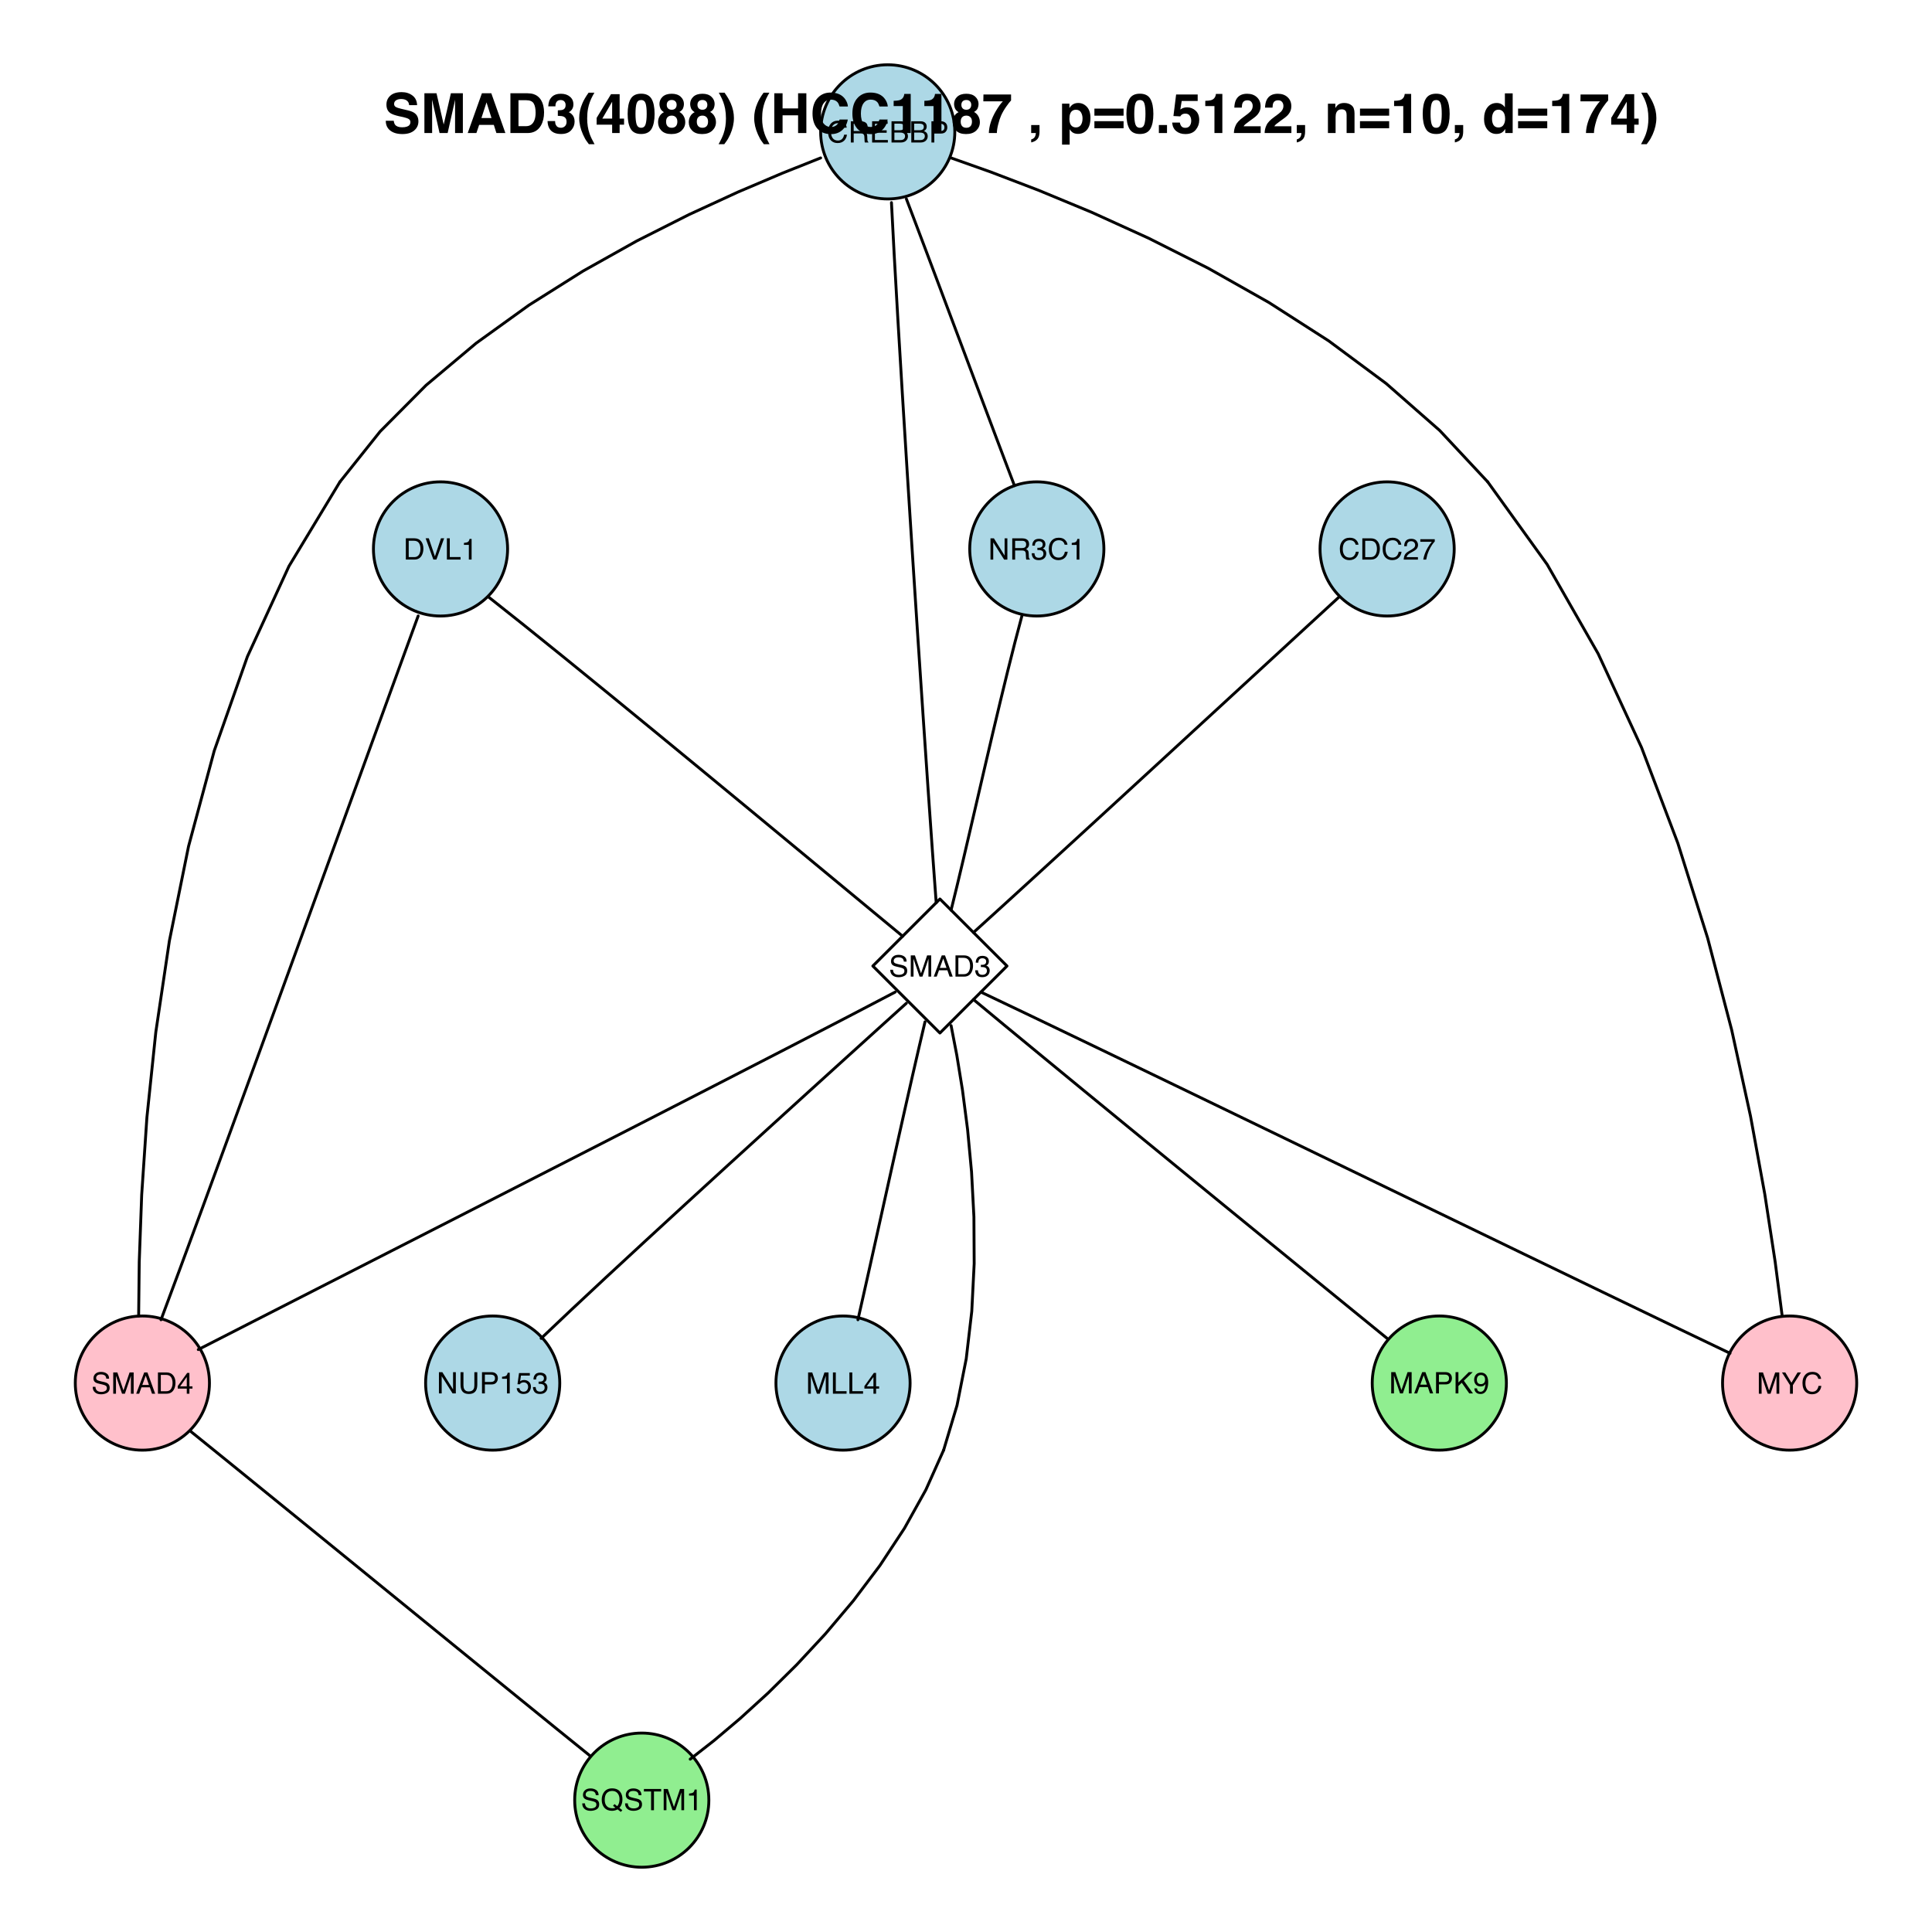 <?xml version="1.0" encoding="UTF-8"?>
<svg xmlns="http://www.w3.org/2000/svg" xmlns:xlink="http://www.w3.org/1999/xlink" width="504pt" height="504pt" viewBox="0 0 504 504" version="1.1">
<defs>
<g>
<symbol overflow="visible" id="glyph0-0">
<path style="stroke:none;" d="M 0.25 0 L 0.25 -5.547 L 4.656 -5.547 L 4.656 0 Z M 3.953 -0.688 L 3.953 -4.859 L 0.938 -4.859 L 0.938 -0.688 Z "/>
</symbol>
<symbol overflow="visible" id="glyph0-1">
<path style="stroke:none;" d="M 2.922 -5.703 C 3.629 -5.703 4.176 -5.516 4.562 -5.141 C 4.945 -4.773 5.16 -4.352 5.203 -3.875 L 4.469 -3.875 C 4.383 -4.238 4.219 -4.523 3.969 -4.734 C 3.727 -4.941 3.383 -5.047 2.938 -5.047 C 2.383 -5.047 1.941 -4.852 1.609 -4.469 C 1.273 -4.082 1.109 -3.492 1.109 -2.703 C 1.109 -2.055 1.258 -1.531 1.562 -1.125 C 1.863 -0.719 2.316 -0.516 2.922 -0.516 C 3.473 -0.516 3.895 -0.727 4.188 -1.156 C 4.344 -1.375 4.457 -1.672 4.531 -2.047 L 5.266 -2.047 C 5.191 -1.453 4.973 -0.957 4.609 -0.562 C 4.172 -0.094 3.578 0.141 2.828 0.141 C 2.18 0.141 1.641 -0.051 1.203 -0.438 C 0.629 -0.957 0.344 -1.754 0.344 -2.828 C 0.344 -3.648 0.555 -4.32 0.984 -4.844 C 1.453 -5.414 2.098 -5.703 2.922 -5.703 Z M 2.781 -5.703 Z "/>
</symbol>
<symbol overflow="visible" id="glyph0-2">
<path style="stroke:none;" d="M 3.172 -3 C 3.523 -3 3.801 -3.066 4 -3.203 C 4.207 -3.348 4.312 -3.609 4.312 -3.984 C 4.312 -4.379 4.164 -4.645 3.875 -4.781 C 3.727 -4.863 3.523 -4.906 3.266 -4.906 L 1.438 -4.906 L 1.438 -3 Z M 0.688 -5.547 L 3.25 -5.547 C 3.664 -5.547 4.016 -5.484 4.297 -5.359 C 4.816 -5.117 5.078 -4.68 5.078 -4.047 C 5.078 -3.711 5.004 -3.441 4.859 -3.234 C 4.723 -3.023 4.535 -2.859 4.297 -2.734 C 4.516 -2.641 4.676 -2.52 4.781 -2.375 C 4.895 -2.227 4.957 -2 4.969 -1.688 L 5 -0.938 C 5 -0.727 5.016 -0.57 5.047 -0.469 C 5.086 -0.289 5.164 -0.176 5.281 -0.125 L 5.281 0 L 4.359 0 C 4.336 -0.051 4.316 -0.113 4.297 -0.188 C 4.285 -0.258 4.273 -0.406 4.266 -0.625 L 4.219 -1.547 C 4.207 -1.91 4.07 -2.156 3.812 -2.281 C 3.676 -2.344 3.453 -2.375 3.141 -2.375 L 1.438 -2.375 L 1.438 0 L 0.688 0 Z "/>
</symbol>
<symbol overflow="visible" id="glyph0-3">
<path style="stroke:none;" d="M 0.656 -5.547 L 4.703 -5.547 L 4.703 -4.875 L 1.391 -4.875 L 1.391 -3.188 L 4.453 -3.188 L 4.453 -2.547 L 1.391 -2.547 L 1.391 -0.656 L 4.766 -0.656 L 4.766 0 L 0.656 0 Z M 2.719 -5.547 Z "/>
</symbol>
<symbol overflow="visible" id="glyph0-4">
<path style="stroke:none;" d="M 2.672 -3.203 C 2.992 -3.203 3.238 -3.242 3.406 -3.328 C 3.688 -3.473 3.828 -3.723 3.828 -4.078 C 3.828 -4.441 3.68 -4.688 3.391 -4.812 C 3.223 -4.883 2.973 -4.922 2.641 -4.922 L 1.312 -4.922 L 1.312 -3.203 Z M 2.922 -0.641 C 3.391 -0.641 3.719 -0.773 3.906 -1.047 C 4.031 -1.211 4.094 -1.414 4.094 -1.656 C 4.094 -2.062 3.914 -2.336 3.562 -2.484 C 3.363 -2.555 3.109 -2.594 2.797 -2.594 L 1.312 -2.594 L 1.312 -0.641 Z M 0.562 -5.547 L 2.953 -5.547 C 3.598 -5.547 4.062 -5.352 4.344 -4.969 C 4.5 -4.738 4.578 -4.473 4.578 -4.172 C 4.578 -3.816 4.477 -3.531 4.281 -3.312 C 4.176 -3.195 4.031 -3.086 3.844 -2.984 C 4.125 -2.879 4.332 -2.758 4.469 -2.625 C 4.719 -2.383 4.844 -2.051 4.844 -1.625 C 4.844 -1.258 4.734 -0.938 4.516 -0.656 C 4.18 -0.219 3.648 0 2.922 0 L 0.562 0 Z "/>
</symbol>
<symbol overflow="visible" id="glyph0-5">
<path style="stroke:none;" d="M 0.656 -5.547 L 3.156 -5.547 C 3.645 -5.547 4.039 -5.406 4.344 -5.125 C 4.645 -4.852 4.797 -4.461 4.797 -3.953 C 4.797 -3.523 4.66 -3.148 4.391 -2.828 C 4.129 -2.504 3.719 -2.344 3.156 -2.344 L 1.406 -2.344 L 1.406 0 L 0.656 0 Z M 4.047 -3.953 C 4.047 -4.359 3.895 -4.633 3.594 -4.781 C 3.426 -4.863 3.195 -4.906 2.906 -4.906 L 1.406 -4.906 L 1.406 -2.984 L 2.906 -2.984 C 3.238 -2.984 3.508 -3.051 3.719 -3.188 C 3.938 -3.332 4.047 -3.586 4.047 -3.953 Z "/>
</symbol>
<symbol overflow="visible" id="glyph0-6">
<path style="stroke:none;" d="M 2.719 -0.641 C 2.969 -0.641 3.176 -0.664 3.344 -0.719 C 3.633 -0.82 3.875 -1.008 4.062 -1.281 C 4.207 -1.508 4.316 -1.801 4.391 -2.156 C 4.422 -2.363 4.438 -2.555 4.438 -2.734 C 4.438 -3.422 4.301 -3.953 4.031 -4.328 C 3.758 -4.711 3.32 -4.906 2.719 -4.906 L 1.375 -4.906 L 1.375 -0.641 Z M 0.625 -5.547 L 2.875 -5.547 C 3.633 -5.547 4.223 -5.273 4.641 -4.734 C 5.016 -4.242 5.203 -3.617 5.203 -2.859 C 5.203 -2.266 5.094 -1.734 4.875 -1.266 C 4.488 -0.422 3.816 0 2.859 0 L 0.625 0 Z "/>
</symbol>
<symbol overflow="visible" id="glyph0-7">
<path style="stroke:none;" d="M 1.031 -5.547 L 2.625 -0.828 L 4.203 -5.547 L 5.031 -5.547 L 3.016 0 L 2.219 0 L 0.203 -5.547 Z "/>
</symbol>
<symbol overflow="visible" id="glyph0-8">
<path style="stroke:none;" d="M 0.594 -5.547 L 1.344 -5.547 L 1.344 -0.656 L 4.156 -0.656 L 4.156 0 L 0.594 0 Z "/>
</symbol>
<symbol overflow="visible" id="glyph0-9">
<path style="stroke:none;" d="M 0.734 -3.828 L 0.734 -4.344 C 1.234 -4.395 1.578 -4.477 1.766 -4.594 C 1.961 -4.707 2.109 -4.973 2.203 -5.391 L 2.734 -5.391 L 2.734 0 L 2.016 0 L 2.016 -3.828 Z "/>
</symbol>
<symbol overflow="visible" id="glyph0-10">
<path style="stroke:none;" d="M 0.594 -5.547 L 1.484 -5.547 L 4.281 -1.047 L 4.281 -5.547 L 5 -5.547 L 5 0 L 4.156 0 L 1.312 -4.484 L 1.312 0 L 0.594 0 Z M 2.734 -5.547 Z "/>
</symbol>
<symbol overflow="visible" id="glyph0-11">
<path style="stroke:none;" d="M 2.016 0.141 C 1.367 0.141 0.898 -0.031 0.609 -0.375 C 0.328 -0.727 0.188 -1.156 0.188 -1.656 L 0.891 -1.656 C 0.922 -1.312 0.988 -1.062 1.094 -0.906 C 1.27 -0.613 1.586 -0.469 2.047 -0.469 C 2.398 -0.469 2.688 -0.562 2.906 -0.75 C 3.125 -0.945 3.234 -1.195 3.234 -1.5 C 3.234 -1.875 3.117 -2.133 2.891 -2.281 C 2.66 -2.426 2.344 -2.5 1.938 -2.5 C 1.895 -2.5 1.848 -2.5 1.797 -2.5 C 1.754 -2.5 1.707 -2.5 1.656 -2.5 L 1.656 -3.094 C 1.727 -3.082 1.785 -3.078 1.828 -3.078 C 1.879 -3.078 1.938 -3.078 2 -3.078 C 2.25 -3.078 2.457 -3.117 2.625 -3.203 C 2.906 -3.336 3.047 -3.586 3.047 -3.953 C 3.047 -4.223 2.953 -4.43 2.766 -4.578 C 2.578 -4.723 2.352 -4.797 2.094 -4.797 C 1.645 -4.797 1.332 -4.645 1.156 -4.344 C 1.062 -4.176 1.008 -3.941 1 -3.641 L 0.328 -3.641 C 0.328 -4.035 0.406 -4.375 0.562 -4.656 C 0.844 -5.164 1.332 -5.422 2.031 -5.422 C 2.57 -5.422 2.992 -5.297 3.297 -5.047 C 3.598 -4.797 3.75 -4.441 3.75 -3.984 C 3.75 -3.648 3.66 -3.379 3.484 -3.172 C 3.379 -3.047 3.238 -2.945 3.062 -2.875 C 3.344 -2.789 3.562 -2.633 3.719 -2.406 C 3.883 -2.188 3.969 -1.914 3.969 -1.594 C 3.969 -1.082 3.797 -0.664 3.453 -0.344 C 3.117 -0.02 2.641 0.141 2.016 0.141 Z "/>
</symbol>
<symbol overflow="visible" id="glyph0-12">
<path style="stroke:none;" d="M 0.234 0 C 0.266 -0.469 0.363 -0.875 0.531 -1.219 C 0.695 -1.562 1.023 -1.875 1.516 -2.156 L 2.234 -2.578 C 2.555 -2.766 2.785 -2.926 2.922 -3.062 C 3.129 -3.27 3.234 -3.508 3.234 -3.781 C 3.234 -4.094 3.133 -4.336 2.938 -4.516 C 2.75 -4.703 2.5 -4.797 2.188 -4.797 C 1.719 -4.797 1.395 -4.625 1.219 -4.281 C 1.125 -4.082 1.07 -3.816 1.062 -3.484 L 0.375 -3.484 C 0.383 -3.961 0.473 -4.348 0.641 -4.641 C 0.93 -5.16 1.445 -5.422 2.188 -5.422 C 2.812 -5.422 3.266 -5.254 3.547 -4.922 C 3.836 -4.586 3.984 -4.219 3.984 -3.812 C 3.984 -3.375 3.832 -3.004 3.531 -2.703 C 3.352 -2.516 3.035 -2.297 2.578 -2.047 L 2.062 -1.766 C 1.812 -1.629 1.617 -1.5 1.484 -1.375 C 1.223 -1.156 1.062 -0.91 1 -0.641 L 3.953 -0.641 L 3.953 0 Z "/>
</symbol>
<symbol overflow="visible" id="glyph0-13">
<path style="stroke:none;" d="M 4.047 -5.312 L 4.047 -4.719 C 3.867 -4.551 3.633 -4.258 3.344 -3.844 C 3.062 -3.426 2.812 -2.977 2.594 -2.5 C 2.375 -2.02 2.207 -1.586 2.094 -1.203 C 2.02 -0.953 1.926 -0.551 1.812 0 L 1.047 0 C 1.223 -1.031 1.602 -2.055 2.188 -3.078 C 2.531 -3.68 2.895 -4.203 3.281 -4.641 L 0.281 -4.641 L 0.281 -5.312 Z "/>
</symbol>
<symbol overflow="visible" id="glyph0-14">
<path style="stroke:none;" d="M 1.078 -1.797 C 1.098 -1.473 1.172 -1.219 1.297 -1.031 C 1.547 -0.656 1.988 -0.469 2.625 -0.469 C 2.906 -0.469 3.16 -0.508 3.391 -0.594 C 3.836 -0.75 4.062 -1.031 4.062 -1.438 C 4.062 -1.738 3.969 -1.953 3.781 -2.078 C 3.594 -2.203 3.289 -2.312 2.875 -2.406 L 2.125 -2.578 C 1.633 -2.68 1.289 -2.801 1.094 -2.938 C 0.738 -3.176 0.562 -3.523 0.562 -3.984 C 0.562 -4.484 0.734 -4.891 1.078 -5.203 C 1.422 -5.523 1.91 -5.688 2.547 -5.688 C 3.117 -5.688 3.609 -5.547 4.016 -5.266 C 4.43 -4.984 4.641 -4.535 4.641 -3.922 L 3.922 -3.922 C 3.891 -4.211 3.812 -4.441 3.688 -4.609 C 3.457 -4.891 3.066 -5.031 2.516 -5.031 C 2.078 -5.031 1.758 -4.938 1.562 -4.75 C 1.363 -4.57 1.266 -4.359 1.266 -4.109 C 1.266 -3.836 1.379 -3.641 1.609 -3.516 C 1.754 -3.43 2.094 -3.328 2.625 -3.203 L 3.406 -3.031 C 3.781 -2.945 4.066 -2.832 4.266 -2.688 C 4.617 -2.426 4.797 -2.047 4.797 -1.547 C 4.797 -0.93 4.57 -0.492 4.125 -0.234 C 3.676 0.023 3.156 0.156 2.562 0.156 C 1.875 0.156 1.336 -0.016 0.953 -0.359 C 0.555 -0.711 0.363 -1.191 0.375 -1.797 Z M 2.594 -5.703 Z "/>
</symbol>
<symbol overflow="visible" id="glyph0-15">
<path style="stroke:none;" d="M 0.562 -5.547 L 1.641 -5.547 L 3.234 -0.859 L 4.828 -5.547 L 5.891 -5.547 L 5.891 0 L 5.172 0 L 5.172 -3.281 C 5.172 -3.383 5.172 -3.566 5.172 -3.828 C 5.18 -4.098 5.188 -4.379 5.188 -4.672 L 3.609 0 L 2.859 0 L 1.266 -4.672 L 1.266 -4.516 C 1.266 -4.379 1.266 -4.172 1.266 -3.891 C 1.273 -3.609 1.281 -3.406 1.281 -3.281 L 1.281 0 L 0.562 0 Z "/>
</symbol>
<symbol overflow="visible" id="glyph0-16">
<path style="stroke:none;" d="M 3.438 -2.281 L 2.594 -4.719 L 1.703 -2.281 Z M 2.203 -5.547 L 3.047 -5.547 L 5.062 0 L 4.234 0 L 3.672 -1.656 L 1.484 -1.656 L 0.891 0 L 0.109 0 Z M 2.594 -5.547 Z "/>
</symbol>
<symbol overflow="visible" id="glyph0-17">
<path style="stroke:none;" d="M 2.562 -1.922 L 2.562 -4.359 L 0.828 -1.922 Z M 2.562 0 L 2.562 -1.328 L 0.203 -1.328 L 0.203 -1.984 L 2.672 -5.422 L 3.25 -5.422 L 3.25 -1.922 L 4.047 -1.922 L 4.047 -1.328 L 3.25 -1.328 L 3.25 0 Z "/>
</symbol>
<symbol overflow="visible" id="glyph0-18">
<path style="stroke:none;" d="M 0.156 -5.547 L 1.031 -5.547 L 2.625 -2.875 L 4.219 -5.547 L 5.109 -5.547 L 3 -2.234 L 3 0 L 2.25 0 L 2.25 -2.234 Z M 2.641 -5.547 Z "/>
</symbol>
<symbol overflow="visible" id="glyph0-19">
<path style="stroke:none;" d="M 0.594 -5.547 L 1.328 -5.547 L 1.328 -2.844 L 4.031 -5.547 L 5.062 -5.547 L 2.75 -3.312 L 5.125 0 L 4.156 0 L 2.203 -2.781 L 1.328 -1.938 L 1.328 0 L 0.594 0 Z "/>
</symbol>
<symbol overflow="visible" id="glyph0-20">
<path style="stroke:none;" d="M 1.031 -1.312 C 1.051 -0.938 1.195 -0.676 1.469 -0.531 C 1.602 -0.457 1.758 -0.422 1.938 -0.422 C 2.258 -0.422 2.535 -0.555 2.766 -0.828 C 2.992 -1.098 3.156 -1.645 3.25 -2.469 C 3.094 -2.227 2.906 -2.055 2.688 -1.953 C 2.469 -1.859 2.227 -1.812 1.969 -1.812 C 1.445 -1.812 1.035 -1.973 0.734 -2.297 C 0.43 -2.629 0.281 -3.051 0.281 -3.562 C 0.281 -4.051 0.426 -4.484 0.719 -4.859 C 1.02 -5.234 1.461 -5.422 2.047 -5.422 C 2.836 -5.422 3.383 -5.062 3.688 -4.344 C 3.852 -3.957 3.938 -3.473 3.938 -2.891 C 3.938 -2.223 3.836 -1.633 3.641 -1.125 C 3.305 -0.27 2.742 0.156 1.953 0.156 C 1.422 0.156 1.02 0.016 0.75 -0.266 C 0.477 -0.547 0.344 -0.895 0.344 -1.312 Z M 2.062 -2.422 C 2.332 -2.422 2.578 -2.508 2.797 -2.688 C 3.016 -2.863 3.125 -3.172 3.125 -3.609 C 3.125 -4.004 3.023 -4.301 2.828 -4.5 C 2.629 -4.695 2.375 -4.797 2.062 -4.797 C 1.727 -4.797 1.461 -4.68 1.266 -4.453 C 1.078 -4.234 0.984 -3.938 0.984 -3.562 C 0.984 -3.219 1.066 -2.941 1.234 -2.734 C 1.41 -2.523 1.688 -2.422 2.062 -2.422 Z "/>
</symbol>
<symbol overflow="visible" id="glyph0-21">
<path style="stroke:none;" d="M 5.672 -0.016 L 5.281 0.438 L 4.438 -0.219 C 4.227 -0.102 4.004 -0.016 3.766 0.047 C 3.523 0.117 3.258 0.156 2.969 0.156 C 2.113 0.156 1.441 -0.125 0.953 -0.688 C 0.516 -1.227 0.297 -1.914 0.297 -2.75 C 0.297 -3.5 0.484 -4.141 0.859 -4.672 C 1.336 -5.359 2.047 -5.703 2.984 -5.703 C 3.961 -5.703 4.688 -5.383 5.156 -4.75 C 5.52 -4.258 5.703 -3.633 5.703 -2.875 C 5.703 -2.508 5.66 -2.164 5.578 -1.844 C 5.441 -1.332 5.219 -0.922 4.906 -0.609 Z M 3.062 -0.516 C 3.219 -0.516 3.363 -0.523 3.5 -0.547 C 3.633 -0.566 3.754 -0.609 3.859 -0.672 L 3.25 -1.141 L 3.625 -1.609 L 4.344 -1.047 C 4.57 -1.305 4.727 -1.598 4.812 -1.922 C 4.895 -2.242 4.938 -2.555 4.938 -2.859 C 4.938 -3.516 4.766 -4.039 4.422 -4.438 C 4.086 -4.832 3.625 -5.031 3.031 -5.031 C 2.426 -5.031 1.945 -4.836 1.594 -4.453 C 1.25 -4.078 1.078 -3.492 1.078 -2.703 C 1.078 -2.035 1.242 -1.504 1.578 -1.109 C 1.922 -0.711 2.414 -0.516 3.062 -0.516 Z "/>
</symbol>
<symbol overflow="visible" id="glyph0-22">
<path style="stroke:none;" d="M 4.625 -5.547 L 4.625 -4.891 L 2.75 -4.891 L 2.75 0 L 2 0 L 2 -4.891 L 0.125 -4.891 L 0.125 -5.547 Z "/>
</symbol>
<symbol overflow="visible" id="glyph0-23">
<path style="stroke:none;" d="M 1.406 -5.547 L 1.406 -2.125 C 1.406 -1.719 1.477 -1.379 1.625 -1.109 C 1.852 -0.711 2.234 -0.516 2.766 -0.516 C 3.398 -0.516 3.832 -0.727 4.062 -1.156 C 4.188 -1.395 4.25 -1.719 4.25 -2.125 L 4.25 -5.547 L 5.016 -5.547 L 5.016 -2.438 C 5.016 -1.75 4.922 -1.223 4.734 -0.859 C 4.398 -0.191 3.766 0.141 2.828 0.141 C 1.891 0.141 1.254 -0.191 0.922 -0.859 C 0.734 -1.223 0.641 -1.75 0.641 -2.438 L 0.641 -5.547 Z M 2.828 -5.547 Z "/>
</symbol>
<symbol overflow="visible" id="glyph0-24">
<path style="stroke:none;" d="M 0.953 -1.375 C 1.004 -0.988 1.188 -0.723 1.5 -0.578 C 1.656 -0.492 1.836 -0.453 2.047 -0.453 C 2.453 -0.453 2.75 -0.582 2.938 -0.844 C 3.133 -1.102 3.234 -1.391 3.234 -1.703 C 3.234 -2.078 3.117 -2.367 2.891 -2.578 C 2.66 -2.785 2.383 -2.891 2.062 -2.891 C 1.832 -2.891 1.633 -2.844 1.469 -2.75 C 1.301 -2.656 1.156 -2.531 1.031 -2.375 L 0.453 -2.406 L 0.859 -5.312 L 3.672 -5.312 L 3.672 -4.656 L 1.359 -4.656 L 1.141 -3.156 C 1.266 -3.25 1.383 -3.32 1.5 -3.375 C 1.695 -3.457 1.926 -3.5 2.188 -3.5 C 2.688 -3.5 3.109 -3.336 3.453 -3.016 C 3.797 -2.691 3.969 -2.285 3.969 -1.797 C 3.969 -1.285 3.812 -0.832 3.5 -0.438 C 3.188 -0.051 2.68 0.141 1.984 0.141 C 1.547 0.141 1.156 0.016 0.812 -0.234 C 0.477 -0.484 0.289 -0.863 0.25 -1.375 Z "/>
</symbol>
<symbol overflow="visible" id="glyph1-0">
<path style="stroke:none;" d="M 1.078 0 L 1.078 -10.375 L 9.438 -10.375 L 9.438 0 Z M 8.141 -1.297 L 8.141 -9.078 L 2.375 -9.078 L 2.375 -1.297 Z "/>
</symbol>
<symbol overflow="visible" id="glyph1-1">
<path style="stroke:none;" d="M 2.672 -3.203 C 2.734 -2.723 2.859 -2.367 3.047 -2.141 C 3.398 -1.711 4.004 -1.5 4.859 -1.5 C 5.367 -1.5 5.785 -1.555 6.109 -1.672 C 6.711 -1.879 7.016 -2.281 7.016 -2.875 C 7.016 -3.219 6.863 -3.484 6.562 -3.672 C 6.258 -3.848 5.789 -4.008 5.156 -4.156 L 4.047 -4.391 C 2.973 -4.641 2.227 -4.906 1.812 -5.188 C 1.113 -5.664 0.766 -6.414 0.766 -7.438 C 0.766 -8.363 1.102 -9.133 1.781 -9.75 C 2.457 -10.363 3.445 -10.672 4.75 -10.672 C 5.844 -10.672 6.773 -10.379 7.547 -9.797 C 8.316 -9.223 8.723 -8.383 8.766 -7.281 L 6.688 -7.281 C 6.645 -7.906 6.367 -8.348 5.859 -8.609 C 5.523 -8.785 5.109 -8.875 4.609 -8.875 C 4.047 -8.875 3.598 -8.758 3.266 -8.531 C 2.93 -8.301 2.766 -7.988 2.766 -7.594 C 2.766 -7.219 2.93 -6.941 3.266 -6.766 C 3.473 -6.641 3.922 -6.492 4.609 -6.328 L 6.406 -5.906 C 7.188 -5.719 7.773 -5.469 8.172 -5.156 C 8.797 -4.664 9.109 -3.957 9.109 -3.031 C 9.109 -2.082 8.742 -1.297 8.016 -0.672 C 7.285 -0.047 6.258 0.266 4.938 0.266 C 3.594 0.266 2.531 -0.039 1.75 -0.656 C 0.977 -1.27 0.594 -2.117 0.594 -3.203 Z M 4.766 -10.688 Z "/>
</symbol>
<symbol overflow="visible" id="glyph1-2">
<path style="stroke:none;" d="M 7.969 -10.375 L 11.094 -10.375 L 11.094 0 L 9.062 0 L 9.062 -7.016 C 9.062 -7.211 9.062 -7.492 9.062 -7.859 C 9.07 -8.223 9.078 -8.504 9.078 -8.703 L 7.125 0 L 5.016 0 L 3.062 -8.703 C 3.062 -8.504 3.062 -8.223 3.062 -7.859 C 3.07 -7.492 3.078 -7.211 3.078 -7.016 L 3.078 0 L 1.062 0 L 1.062 -10.375 L 4.219 -10.375 L 6.094 -2.219 Z "/>
</symbol>
<symbol overflow="visible" id="glyph1-3">
<path style="stroke:none;" d="M 3.938 -3.922 L 6.562 -3.922 L 5.266 -8 Z M 4.062 -10.375 L 6.516 -10.375 L 10.188 0 L 7.844 0 L 7.172 -2.125 L 3.344 -2.125 L 2.625 0 L 0.359 0 Z M 5.281 -10.375 Z "/>
</symbol>
<symbol overflow="visible" id="glyph1-4">
<path style="stroke:none;" d="M 3.203 -8.562 L 3.203 -1.797 L 5.203 -1.797 C 6.223 -1.797 6.938 -2.301 7.344 -3.312 C 7.562 -3.863 7.672 -4.523 7.672 -5.297 C 7.672 -6.348 7.504 -7.156 7.172 -7.719 C 6.836 -8.281 6.18 -8.562 5.203 -8.562 Z M 5.562 -10.375 C 6.207 -10.363 6.742 -10.285 7.172 -10.141 C 7.898 -9.898 8.488 -9.461 8.938 -8.828 C 9.289 -8.305 9.535 -7.742 9.672 -7.141 C 9.805 -6.547 9.875 -5.977 9.875 -5.438 C 9.875 -4.062 9.598 -2.895 9.047 -1.938 C 8.285 -0.645 7.125 0 5.562 0 L 1.094 0 L 1.094 -10.375 Z "/>
</symbol>
<symbol overflow="visible" id="glyph1-5">
<path style="stroke:none;" d="M 2.344 -3.125 C 2.344 -2.719 2.41 -2.383 2.547 -2.125 C 2.785 -1.625 3.227 -1.375 3.875 -1.375 C 4.27 -1.375 4.613 -1.508 4.906 -1.781 C 5.195 -2.051 5.344 -2.441 5.344 -2.953 C 5.344 -3.617 5.07 -4.066 4.531 -4.297 C 4.219 -4.422 3.727 -4.484 3.062 -4.484 L 3.062 -5.922 C 3.719 -5.93 4.176 -5.992 4.438 -6.109 C 4.875 -6.305 5.094 -6.703 5.094 -7.297 C 5.094 -7.691 4.977 -8.008 4.75 -8.25 C 4.531 -8.488 4.211 -8.609 3.797 -8.609 C 3.328 -8.609 2.977 -8.457 2.75 -8.156 C 2.531 -7.863 2.426 -7.469 2.438 -6.969 L 0.562 -6.969 C 0.582 -7.469 0.672 -7.945 0.828 -8.406 C 0.984 -8.801 1.238 -9.172 1.594 -9.516 C 1.852 -9.754 2.164 -9.938 2.531 -10.062 C 2.895 -10.188 3.336 -10.25 3.859 -10.25 C 4.836 -10.25 5.625 -9.992 6.219 -9.484 C 6.82 -8.984 7.125 -8.312 7.125 -7.469 C 7.125 -6.863 6.941 -6.352 6.578 -5.938 C 6.359 -5.688 6.125 -5.516 5.875 -5.422 C 6.062 -5.422 6.328 -5.258 6.672 -4.938 C 7.18 -4.469 7.438 -3.82 7.438 -3 C 7.438 -2.133 7.133 -1.375 6.531 -0.719 C 5.938 -0.07 5.055 0.25 3.891 0.25 C 2.441 0.25 1.438 -0.219 0.875 -1.156 C 0.57 -1.656 0.406 -2.312 0.375 -3.125 Z "/>
</symbol>
<symbol overflow="visible" id="glyph1-6">
<path style="stroke:none;" d="M 1.453 -7.75 C 1.816 -8.613 2.359 -9.539 3.078 -10.531 L 4.594 -10.531 L 4.156 -9.75 C 3.562 -8.664 3.148 -7.531 2.922 -6.344 C 2.773 -5.562 2.703 -4.711 2.703 -3.797 C 2.703 -2.359 2.91 -1.039 3.328 0.156 C 3.566 0.875 4 1.789 4.625 2.906 L 3.141 2.906 L 2.641 2.219 C 2.316 1.812 1.973 1.195 1.609 0.375 C 0.953 -1.082 0.625 -2.516 0.625 -3.922 C 0.625 -5.211 0.898 -6.488 1.453 -7.75 Z "/>
</symbol>
<symbol overflow="visible" id="glyph1-7">
<path style="stroke:none;" d="M 7.531 -2.188 L 6.375 -2.188 L 6.375 0 L 4.422 0 L 4.422 -2.188 L 0.375 -2.188 L 0.375 -3.953 L 4.125 -10.141 L 6.375 -10.141 L 6.375 -3.766 L 7.531 -3.766 Z M 4.422 -3.766 L 4.422 -8.172 L 1.859 -3.766 Z "/>
</symbol>
<symbol overflow="visible" id="glyph1-8">
<path style="stroke:none;" d="M 2.5 -5 C 2.5 -3.832 2.594 -2.938 2.781 -2.312 C 2.977 -1.688 3.375 -1.375 3.969 -1.375 C 4.562 -1.375 4.953 -1.688 5.141 -2.312 C 5.328 -2.938 5.422 -3.832 5.422 -5 C 5.422 -6.227 5.328 -7.133 5.141 -7.719 C 4.953 -8.312 4.562 -8.609 3.969 -8.609 C 3.375 -8.609 2.977 -8.312 2.781 -7.719 C 2.594 -7.133 2.5 -6.227 2.5 -5 Z M 3.969 -10.266 C 5.27 -10.266 6.18 -9.805 6.703 -8.891 C 7.223 -7.984 7.484 -6.688 7.484 -5 C 7.484 -3.312 7.223 -2.016 6.703 -1.109 C 6.18 -0.203 5.27 0.25 3.969 0.25 C 2.664 0.25 1.754 -0.203 1.234 -1.109 C 0.711 -2.016 0.453 -3.312 0.453 -5 C 0.453 -6.688 0.711 -7.984 1.234 -8.891 C 1.754 -9.805 2.664 -10.266 3.969 -10.266 Z "/>
</symbol>
<symbol overflow="visible" id="glyph1-9">
<path style="stroke:none;" d="M 2.469 -2.969 C 2.469 -2.457 2.598 -2.062 2.859 -1.781 C 3.117 -1.508 3.477 -1.375 3.938 -1.375 C 4.395 -1.375 4.754 -1.508 5.016 -1.781 C 5.273 -2.062 5.406 -2.457 5.406 -2.969 C 5.406 -3.488 5.27 -3.879 5 -4.141 C 4.738 -4.41 4.383 -4.547 3.938 -4.547 C 3.477 -4.547 3.117 -4.41 2.859 -4.141 C 2.598 -3.879 2.469 -3.488 2.469 -2.969 Z M 0.375 -2.828 C 0.375 -3.398 0.504 -3.914 0.766 -4.375 C 1.023 -4.844 1.406 -5.195 1.906 -5.438 C 1.414 -5.758 1.098 -6.109 0.953 -6.484 C 0.805 -6.867 0.734 -7.227 0.734 -7.562 C 0.734 -8.312 1.008 -8.945 1.562 -9.469 C 2.125 -9.988 2.914 -10.25 3.938 -10.25 C 4.945 -10.25 5.727 -9.988 6.281 -9.469 C 6.844 -8.945 7.125 -8.312 7.125 -7.562 C 7.125 -7.227 7.051 -6.867 6.906 -6.484 C 6.758 -6.109 6.441 -5.781 5.953 -5.5 C 6.453 -5.219 6.828 -4.844 7.078 -4.375 C 7.336 -3.914 7.469 -3.398 7.469 -2.828 C 7.469 -1.973 7.148 -1.242 6.516 -0.641 C 5.879 -0.035 4.988 0.266 3.844 0.266 C 2.707 0.266 1.844 -0.035 1.25 -0.641 C 0.664 -1.242 0.375 -1.973 0.375 -2.828 Z M 2.641 -7.344 C 2.641 -6.969 2.754 -6.66 2.984 -6.422 C 3.211 -6.191 3.531 -6.078 3.938 -6.078 C 4.344 -6.078 4.656 -6.191 4.875 -6.422 C 5.102 -6.66 5.219 -6.969 5.219 -7.344 C 5.219 -7.75 5.102 -8.062 4.875 -8.281 C 4.656 -8.508 4.344 -8.625 3.938 -8.625 C 3.531 -8.625 3.211 -8.508 2.984 -8.281 C 2.754 -8.062 2.641 -7.75 2.641 -7.344 Z "/>
</symbol>
<symbol overflow="visible" id="glyph1-10">
<path style="stroke:none;" d="M 1.688 -10.531 C 2.406 -9.539 2.945 -8.613 3.312 -7.75 C 3.863 -6.488 4.141 -5.211 4.141 -3.922 C 4.141 -2.516 3.816 -1.082 3.172 0.375 C 2.797 1.195 2.445 1.812 2.125 2.219 L 1.625 2.906 L 0.141 2.906 C 0.766 1.789 1.195 0.875 1.438 0.156 C 1.852 -1.039 2.062 -2.359 2.062 -3.797 C 2.062 -4.711 1.988 -5.562 1.844 -6.344 C 1.613 -7.531 1.203 -8.664 0.609 -9.75 L 0.188 -10.531 Z "/>
</symbol>
<symbol overflow="visible" id="glyph1-11">
<path style="stroke:none;" d=""/>
</symbol>
<symbol overflow="visible" id="glyph1-12">
<path style="stroke:none;" d="M 1.078 0 L 1.078 -10.375 L 3.234 -10.375 L 3.234 -6.422 L 7.281 -6.422 L 7.281 -10.375 L 9.438 -10.375 L 9.438 0 L 7.281 0 L 7.281 -4.625 L 3.234 -4.625 L 3.234 0 Z "/>
</symbol>
<symbol overflow="visible" id="glyph1-13">
<path style="stroke:none;" d="M 0.641 -5.094 C 0.641 -6.906 1.129 -8.301 2.109 -9.281 C 2.953 -10.133 4.023 -10.562 5.328 -10.562 C 7.066 -10.562 8.344 -9.988 9.156 -8.844 C 9.594 -8.207 9.832 -7.566 9.875 -6.922 L 7.703 -6.922 C 7.555 -7.41 7.375 -7.785 7.156 -8.047 C 6.758 -8.492 6.176 -8.719 5.406 -8.719 C 4.625 -8.719 4.004 -8.398 3.547 -7.766 C 3.086 -7.129 2.859 -6.227 2.859 -5.062 C 2.859 -3.895 3.098 -3.02 3.578 -2.438 C 4.066 -1.863 4.68 -1.578 5.422 -1.578 C 6.18 -1.578 6.758 -1.828 7.156 -2.328 C 7.375 -2.598 7.555 -3 7.703 -3.531 L 9.844 -3.531 C 9.656 -2.406 9.176 -1.488 8.406 -0.781 C 7.633 -0.07 6.645 0.281 5.438 0.281 C 3.945 0.281 2.773 -0.191 1.922 -1.141 C 1.066 -2.109 0.641 -3.426 0.641 -5.094 Z M 5.266 -10.688 Z "/>
</symbol>
<symbol overflow="visible" id="glyph1-14">
<path style="stroke:none;" d="M 1 -7.031 L 1 -8.406 C 1.633 -8.426 2.078 -8.469 2.328 -8.531 C 2.734 -8.613 3.062 -8.789 3.312 -9.062 C 3.488 -9.238 3.617 -9.484 3.703 -9.797 C 3.754 -9.973 3.781 -10.109 3.781 -10.203 L 5.453 -10.203 L 5.453 0 L 3.391 0 L 3.391 -7.031 Z "/>
</symbol>
<symbol overflow="visible" id="glyph1-15">
<path style="stroke:none;" d="M 7.594 -8.5 C 7.289 -8.195 6.875 -7.664 6.344 -6.906 C 5.812 -6.156 5.363 -5.379 5 -4.578 C 4.719 -3.941 4.461 -3.164 4.234 -2.25 C 4.004 -1.332 3.891 -0.582 3.891 0 L 1.797 0 C 1.859 -1.832 2.461 -3.734 3.609 -5.703 C 4.336 -6.93 4.953 -7.785 5.453 -8.266 L 0.359 -8.266 L 0.391 -10.062 L 7.594 -10.062 Z "/>
</symbol>
<symbol overflow="visible" id="glyph1-16">
<path style="stroke:none;" d="M 0.828 1.672 C 1.234 1.555 1.531 1.363 1.719 1.094 C 1.906 0.832 2.016 0.469 2.047 0 L 0.828 0 L 0.828 -2.094 L 3 -2.094 L 3 -0.281 C 3 0.039 2.957 0.375 2.875 0.719 C 2.789 1.062 2.633 1.363 2.406 1.625 C 2.156 1.895 1.859 2.098 1.516 2.234 C 1.18 2.367 0.953 2.438 0.828 2.438 Z "/>
</symbol>
<symbol overflow="visible" id="glyph1-17">
<path style="stroke:none;" d="M 6.219 -3.828 C 6.219 -4.422 6.082 -4.941 5.812 -5.391 C 5.539 -5.848 5.102 -6.078 4.5 -6.078 C 3.77 -6.078 3.27 -5.734 3 -5.047 C 2.863 -4.68 2.797 -4.219 2.797 -3.656 C 2.797 -2.77 3.031 -2.145 3.5 -1.781 C 3.781 -1.57 4.113 -1.469 4.5 -1.469 C 5.062 -1.469 5.488 -1.68 5.781 -2.109 C 6.07 -2.535 6.219 -3.109 6.219 -3.828 Z M 5.078 -7.844 C 5.973 -7.844 6.727 -7.508 7.344 -6.844 C 7.969 -6.188 8.281 -5.219 8.281 -3.938 C 8.281 -2.582 7.977 -1.551 7.375 -0.844 C 6.77 -0.133 5.988 0.219 5.031 0.219 C 4.414 0.219 3.91 0.066 3.516 -0.234 C 3.285 -0.41 3.066 -0.66 2.859 -0.984 L 2.859 3.016 L 0.875 3.016 L 0.875 -7.672 L 2.797 -7.672 L 2.797 -6.531 C 3.016 -6.863 3.242 -7.129 3.484 -7.328 C 3.93 -7.672 4.461 -7.844 5.078 -7.844 Z "/>
</symbol>
<symbol overflow="visible" id="glyph1-18">
<path style="stroke:none;" d="M 8.125 -6.375 L 8.125 -4.531 L 0.516 -4.531 L 0.516 -6.375 Z M 8.125 -3.094 L 8.125 -1.25 L 0.516 -1.25 L 0.516 -3.094 Z "/>
</symbol>
<symbol overflow="visible" id="glyph1-19">
<path style="stroke:none;" d="M 0.906 -2.094 L 3.031 -2.094 L 3.031 0 L 0.906 0 Z "/>
</symbol>
<symbol overflow="visible" id="glyph1-20">
<path style="stroke:none;" d="M 2.375 -2.734 C 2.457 -2.297 2.609 -1.957 2.828 -1.719 C 3.055 -1.477 3.383 -1.359 3.812 -1.359 C 4.312 -1.359 4.691 -1.531 4.953 -1.875 C 5.211 -2.227 5.344 -2.672 5.344 -3.203 C 5.344 -3.723 5.219 -4.16 4.969 -4.516 C 4.727 -4.879 4.352 -5.062 3.844 -5.062 C 3.594 -5.062 3.379 -5.031 3.203 -4.969 C 2.891 -4.852 2.656 -4.645 2.5 -4.344 L 0.703 -4.438 L 1.406 -10.062 L 7.031 -10.062 L 7.031 -8.359 L 2.859 -8.359 L 2.5 -6.141 C 2.812 -6.336 3.051 -6.469 3.219 -6.531 C 3.508 -6.645 3.863 -6.703 4.281 -6.703 C 5.125 -6.703 5.859 -6.414 6.484 -5.844 C 7.117 -5.281 7.438 -4.457 7.438 -3.375 C 7.438 -2.426 7.133 -1.582 6.531 -0.844 C 5.926 -0.102 5.02 0.266 3.812 0.266 C 2.844 0.266 2.047 0.004 1.422 -0.516 C 0.797 -1.035 0.445 -1.773 0.375 -2.734 Z "/>
</symbol>
<symbol overflow="visible" id="glyph1-21">
<path style="stroke:none;" d="M 0.453 0 C 0.473 -0.727 0.629 -1.395 0.922 -2 C 1.203 -2.688 1.879 -3.41 2.953 -4.172 C 3.867 -4.828 4.461 -5.297 4.734 -5.578 C 5.148 -6.023 5.359 -6.516 5.359 -7.047 C 5.359 -7.484 5.238 -7.844 5 -8.125 C 4.77 -8.406 4.43 -8.547 3.984 -8.547 C 3.367 -8.547 2.953 -8.32 2.734 -7.875 C 2.609 -7.613 2.535 -7.195 2.516 -6.625 L 0.562 -6.625 C 0.594 -7.488 0.75 -8.188 1.031 -8.719 C 1.57 -9.738 2.523 -10.25 3.891 -10.25 C 4.961 -10.25 5.816 -9.945 6.453 -9.344 C 7.098 -8.75 7.422 -7.961 7.422 -6.984 C 7.422 -6.223 7.191 -5.551 6.734 -4.969 C 6.441 -4.57 5.957 -4.141 5.281 -3.672 L 4.484 -3.094 C 3.984 -2.738 3.641 -2.477 3.453 -2.312 C 3.266 -2.156 3.109 -1.973 2.984 -1.766 L 7.438 -1.766 L 7.438 0 Z "/>
</symbol>
<symbol overflow="visible" id="glyph1-22">
<path style="stroke:none;" d="M 5.188 -7.844 C 5.977 -7.844 6.625 -7.633 7.125 -7.219 C 7.633 -6.812 7.891 -6.125 7.891 -5.156 L 7.891 0 L 5.828 0 L 5.828 -4.656 C 5.828 -5.062 5.773 -5.375 5.672 -5.594 C 5.473 -5.988 5.098 -6.188 4.547 -6.188 C 3.867 -6.188 3.398 -5.895 3.141 -5.312 C 3.016 -5.008 2.953 -4.625 2.953 -4.156 L 2.953 0 L 0.953 0 L 0.953 -7.656 L 2.891 -7.656 L 2.891 -6.531 C 3.141 -6.926 3.379 -7.211 3.609 -7.391 C 4.023 -7.691 4.551 -7.844 5.188 -7.844 Z M 4.453 -7.875 Z "/>
</symbol>
<symbol overflow="visible" id="glyph1-23">
<path style="stroke:none;" d="M 3.766 -7.844 C 4.223 -7.844 4.633 -7.738 5 -7.531 C 5.363 -7.332 5.656 -7.055 5.875 -6.703 L 5.875 -10.359 L 7.906 -10.359 L 7.906 0 L 5.969 0 L 5.969 -1.062 C 5.676 -0.602 5.348 -0.27 4.984 -0.062 C 4.617 0.133 4.164 0.234 3.625 0.234 C 2.727 0.234 1.973 -0.125 1.359 -0.844 C 0.742 -1.57 0.438 -2.504 0.438 -3.641 C 0.438 -4.941 0.738 -5.969 1.344 -6.719 C 1.945 -7.469 2.754 -7.844 3.766 -7.844 Z M 4.203 -1.453 C 4.766 -1.453 5.191 -1.66 5.484 -2.078 C 5.785 -2.504 5.938 -3.051 5.938 -3.719 C 5.938 -4.656 5.695 -5.328 5.219 -5.734 C 4.938 -5.973 4.602 -6.094 4.219 -6.094 C 3.625 -6.094 3.191 -5.867 2.922 -5.422 C 2.648 -4.984 2.516 -4.438 2.516 -3.781 C 2.516 -3.07 2.648 -2.504 2.922 -2.078 C 3.203 -1.66 3.629 -1.453 4.203 -1.453 Z "/>
</symbol>
</g>
</defs>
<g id="surface13593">
<rect x="0" y="0" width="504" height="504" style="fill:rgb(100%,100%,100%);fill-opacity:1;stroke:none;"/>
<path style="fill-rule:nonzero;fill:rgb(67.843%,84.706%,90.196%);fill-opacity:1;stroke-width:0.75;stroke-linecap:round;stroke-linejoin:round;stroke:rgb(0%,0%,0%);stroke-opacity:1;stroke-miterlimit:10;" d="M 249.082 34.398 C 249.082 44.066 241.25 51.898 231.582 51.898 C 221.918 51.898 214.082 44.066 214.082 34.398 C 214.082 24.734 221.918 16.898 231.582 16.898 C 241.25 16.898 249.082 24.734 249.082 34.398 "/>
<path style="fill-rule:nonzero;fill:rgb(67.843%,84.706%,90.196%);fill-opacity:1;stroke-width:0.75;stroke-linecap:round;stroke-linejoin:round;stroke:rgb(0%,0%,0%);stroke-opacity:1;stroke-miterlimit:10;" d="M 132.418 143.199 C 132.418 152.863 124.582 160.699 114.918 160.699 C 105.25 160.699 97.418 152.863 97.418 143.199 C 97.418 133.535 105.25 125.699 114.918 125.699 C 124.582 125.699 132.418 133.535 132.418 143.199 "/>
<path style="fill-rule:nonzero;fill:rgb(67.843%,84.706%,90.196%);fill-opacity:1;stroke-width:0.75;stroke-linecap:round;stroke-linejoin:round;stroke:rgb(0%,0%,0%);stroke-opacity:1;stroke-miterlimit:10;" d="M 287.973 143.199 C 287.973 152.863 280.137 160.699 270.473 160.699 C 260.809 160.699 252.973 152.863 252.973 143.199 C 252.973 133.535 260.809 125.699 270.473 125.699 C 280.137 125.699 287.973 133.535 287.973 143.199 "/>
<path style="fill-rule:nonzero;fill:rgb(67.843%,84.706%,90.196%);fill-opacity:1;stroke-width:0.75;stroke-linecap:round;stroke-linejoin:round;stroke:rgb(0%,0%,0%);stroke-opacity:1;stroke-miterlimit:10;" d="M 379.359 143.199 C 379.359 152.863 371.527 160.699 361.859 160.699 C 352.195 160.699 344.359 152.863 344.359 143.199 C 344.359 133.535 352.195 125.699 361.859 125.699 C 371.527 125.699 379.359 133.535 379.359 143.199 "/>
<path style="fill-rule:nonzero;fill:rgb(100%,75.294%,79.608%);fill-opacity:1;stroke-width:0.75;stroke-linecap:round;stroke-linejoin:round;stroke:rgb(0%,0%,0%);stroke-opacity:1;stroke-miterlimit:10;" d="M 54.641 360.801 C 54.641 370.465 46.805 378.301 37.141 378.301 C 27.473 378.301 19.641 370.465 19.641 360.801 C 19.641 351.137 27.473 343.301 37.141 343.301 C 46.805 343.301 54.641 351.137 54.641 360.801 "/>
<path style="fill-rule:nonzero;fill:rgb(100%,75.294%,79.608%);fill-opacity:1;stroke-width:0.75;stroke-linecap:round;stroke-linejoin:round;stroke:rgb(0%,0%,0%);stroke-opacity:1;stroke-miterlimit:10;" d="M 484.359 360.801 C 484.359 370.465 476.527 378.301 466.859 378.301 C 457.195 378.301 449.359 370.465 449.359 360.801 C 449.359 351.137 457.195 343.301 466.859 343.301 C 476.527 343.301 484.359 351.137 484.359 360.801 "/>
<path style="fill-rule:nonzero;fill:rgb(56.471%,93.333%,56.471%);fill-opacity:1;stroke-width:0.75;stroke-linecap:round;stroke-linejoin:round;stroke:rgb(0%,0%,0%);stroke-opacity:1;stroke-miterlimit:10;" d="M 392.973 360.801 C 392.973 370.465 385.137 378.301 375.473 378.301 C 365.809 378.301 357.973 370.465 357.973 360.801 C 357.973 351.137 365.809 343.301 375.473 343.301 C 385.137 343.301 392.973 351.137 392.973 360.801 "/>
<path style="fill-rule:nonzero;fill:rgb(56.471%,93.333%,56.471%);fill-opacity:1;stroke-width:0.75;stroke-linecap:round;stroke-linejoin:round;stroke:rgb(0%,0%,0%);stroke-opacity:1;stroke-miterlimit:10;" d="M 184.918 469.602 C 184.918 479.266 177.082 487.102 167.418 487.102 C 157.75 487.102 149.918 479.266 149.918 469.602 C 149.918 459.934 157.75 452.102 167.418 452.102 C 177.082 452.102 184.918 459.934 184.918 469.602 "/>
<path style="fill-rule:nonzero;fill:rgb(67.843%,84.706%,90.196%);fill-opacity:1;stroke-width:0.75;stroke-linecap:round;stroke-linejoin:round;stroke:rgb(0%,0%,0%);stroke-opacity:1;stroke-miterlimit:10;" d="M 146.027 360.801 C 146.027 370.465 138.191 378.301 128.527 378.301 C 118.863 378.301 111.027 370.465 111.027 360.801 C 111.027 351.137 118.863 343.301 128.527 343.301 C 138.191 343.301 146.027 351.137 146.027 360.801 "/>
<path style="fill-rule:nonzero;fill:rgb(67.843%,84.706%,90.196%);fill-opacity:1;stroke-width:0.75;stroke-linecap:round;stroke-linejoin:round;stroke:rgb(0%,0%,0%);stroke-opacity:1;stroke-miterlimit:10;" d="M 237.418 360.801 C 237.418 370.465 229.582 378.301 219.918 378.301 C 210.25 378.301 202.418 370.465 202.418 360.801 C 202.418 351.137 210.25 343.301 219.918 343.301 C 229.582 343.301 237.418 351.137 237.418 360.801 "/>
<path style="fill:none;stroke-width:0.75;stroke-linecap:round;stroke-linejoin:round;stroke:rgb(0%,0%,0%);stroke-opacity:1;stroke-miterlimit:10;" d="M 227.695 252 L 245.195 234.516 L 262.695 252 L 245.195 269.484 L 227.695 252 "/>
<g style="fill:rgb(0%,0%,0%);fill-opacity:1;">
  <use xlink:href="#glyph0-1" x="215.68" y="37.18"/>
  <use xlink:href="#glyph0-2" x="221.265" y="37.18"/>
  <use xlink:href="#glyph0-3" x="226.851" y="37.18"/>
  <use xlink:href="#glyph0-4" x="232.01" y="37.18"/>
  <use xlink:href="#glyph0-4" x="237.168" y="37.18"/>
  <use xlink:href="#glyph0-5" x="242.327" y="37.18"/>
</g>
<g style="fill:rgb(0%,0%,0%);fill-opacity:1;">
  <use xlink:href="#glyph0-6" x="105.246" y="145.973"/>
  <use xlink:href="#glyph0-7" x="110.832" y="145.973"/>
  <use xlink:href="#glyph0-8" x="115.99" y="145.973"/>
  <use xlink:href="#glyph0-9" x="120.292" y="145.973"/>
</g>
<g style="fill:rgb(0%,0%,0%);fill-opacity:1;">
  <use xlink:href="#glyph0-10" x="257.793" y="145.98"/>
  <use xlink:href="#glyph0-2" x="263.378" y="145.98"/>
  <use xlink:href="#glyph0-11" x="268.964" y="145.98"/>
  <use xlink:href="#glyph0-1" x="273.266" y="145.98"/>
  <use xlink:href="#glyph0-9" x="278.851" y="145.98"/>
</g>
<g style="fill:rgb(0%,0%,0%);fill-opacity:1;">
  <use xlink:href="#glyph0-1" x="349.18" y="145.98"/>
  <use xlink:href="#glyph0-6" x="354.765" y="145.98"/>
  <use xlink:href="#glyph0-1" x="360.351" y="145.98"/>
  <use xlink:href="#glyph0-12" x="365.936" y="145.98"/>
  <use xlink:href="#glyph0-13" x="370.238" y="145.98"/>
</g>
<g style="fill:rgb(0%,0%,0%);fill-opacity:1;">
  <use xlink:href="#glyph0-14" x="231.871" y="254.773"/>
  <use xlink:href="#glyph0-15" x="237.03" y="254.773"/>
  <use xlink:href="#glyph0-16" x="243.473" y="254.773"/>
  <use xlink:href="#glyph0-6" x="248.631" y="254.773"/>
  <use xlink:href="#glyph0-11" x="254.217" y="254.773"/>
</g>
<g style="fill:rgb(0%,0%,0%);fill-opacity:1;">
  <use xlink:href="#glyph0-14" x="23.816" y="363.574"/>
  <use xlink:href="#glyph0-15" x="28.975" y="363.574"/>
  <use xlink:href="#glyph0-16" x="35.418" y="363.574"/>
  <use xlink:href="#glyph0-6" x="40.577" y="363.574"/>
  <use xlink:href="#glyph0-17" x="46.162" y="363.574"/>
</g>
<g style="fill:rgb(0%,0%,0%);fill-opacity:1;">
  <use xlink:href="#glyph0-15" x="458.266" y="363.582"/>
  <use xlink:href="#glyph0-18" x="464.708" y="363.582"/>
  <use xlink:href="#glyph0-1" x="469.867" y="363.582"/>
</g>
<g style="fill:rgb(0%,0%,0%);fill-opacity:1;">
  <use xlink:href="#glyph0-15" x="362.363" y="363.496"/>
  <use xlink:href="#glyph0-16" x="368.806" y="363.496"/>
  <use xlink:href="#glyph0-5" x="373.965" y="363.496"/>
  <use xlink:href="#glyph0-19" x="379.124" y="363.496"/>
  <use xlink:href="#glyph0-20" x="384.282" y="363.496"/>
</g>
<g style="fill:rgb(0%,0%,0%);fill-opacity:1;">
  <use xlink:href="#glyph0-14" x="151.516" y="472.234"/>
  <use xlink:href="#glyph0-21" x="156.674" y="472.234"/>
  <use xlink:href="#glyph0-14" x="162.69" y="472.234"/>
  <use xlink:href="#glyph0-22" x="167.849" y="472.234"/>
  <use xlink:href="#glyph0-15" x="172.574" y="472.234"/>
  <use xlink:href="#glyph0-9" x="179.016" y="472.234"/>
</g>
<g style="fill:rgb(0%,0%,0%);fill-opacity:1;">
  <use xlink:href="#glyph0-10" x="113.91" y="363.504"/>
  <use xlink:href="#glyph0-23" x="119.496" y="363.504"/>
  <use xlink:href="#glyph0-5" x="125.081" y="363.504"/>
  <use xlink:href="#glyph0-9" x="130.24" y="363.504"/>
  <use xlink:href="#glyph0-24" x="134.541" y="363.504"/>
  <use xlink:href="#glyph0-11" x="138.843" y="363.504"/>
</g>
<g style="fill:rgb(0%,0%,0%);fill-opacity:1;">
  <use xlink:href="#glyph0-15" x="210.246" y="363.574"/>
  <use xlink:href="#glyph0-8" x="216.689" y="363.574"/>
  <use xlink:href="#glyph0-8" x="220.99" y="363.574"/>
  <use xlink:href="#glyph0-17" x="225.292" y="363.574"/>
</g>
<path style="fill:none;stroke-width:0.75;stroke-linecap:round;stroke-linejoin:round;stroke:rgb(0%,0%,0%);stroke-opacity:1;stroke-miterlimit:10;" d="M 236.445 51.887 L 238.914 58.387 L 241.617 65.539 L 244.496 73.184 L 247.488 81.152 L 250.543 89.285 L 253.594 97.418 L 256.59 105.387 L 259.465 113.031 L 262.168 120.184 L 264.641 126.688 "/>
<path style="fill:none;stroke-width:0.75;stroke-linecap:round;stroke-linejoin:round;stroke:rgb(0%,0%,0%);stroke-opacity:1;stroke-miterlimit:10;" d="M 232.555 52.855 L 233.277 66.602 L 234.234 83.414 L 235.383 102.523 L 236.664 123.156 L 238.023 144.535 L 239.414 165.887 L 240.785 186.43 L 242.074 205.395 L 243.238 222.004 L 244.223 235.484 "/>
<path style="fill:none;stroke-width:0.75;stroke-linecap:round;stroke-linejoin:round;stroke:rgb(0%,0%,0%);stroke-opacity:1;stroke-miterlimit:10;" d="M 214.082 41.199 L 204.113 45.168 L 192.547 50.082 L 179.766 55.965 L 166.156 62.836 L 152.105 70.707 L 137.992 79.598 L 124.211 89.527 L 111.137 100.512 L 99.16 112.566 L 88.668 125.715 "/>
<path style="fill:none;stroke-width:0.75;stroke-linecap:round;stroke-linejoin:round;stroke:rgb(0%,0%,0%);stroke-opacity:1;stroke-miterlimit:10;" d="M 88.668 125.715 L 75.383 147.703 L 64.539 171.285 L 55.891 195.848 L 49.188 220.773 L 44.188 245.441 L 40.648 269.238 L 38.32 291.539 L 36.961 311.73 L 36.324 329.195 L 36.168 343.312 "/>
<path style="fill:none;stroke-width:0.75;stroke-linecap:round;stroke-linejoin:round;stroke:rgb(0%,0%,0%);stroke-opacity:1;stroke-miterlimit:10;" d="M 248.109 41.199 L 258.543 44.902 L 270.883 49.617 L 284.723 55.355 L 299.633 62.137 L 315.195 69.98 L 330.992 78.898 L 346.602 88.914 L 361.605 100.047 L 375.582 112.305 L 388.109 125.715 "/>
<path style="fill:none;stroke-width:0.75;stroke-linecap:round;stroke-linejoin:round;stroke:rgb(0%,0%,0%);stroke-opacity:1;stroke-miterlimit:10;" d="M 388.109 125.715 L 403.598 147.23 L 416.914 170.539 L 428.223 194.992 L 437.688 219.934 L 445.473 244.715 L 451.742 268.676 L 456.656 291.172 L 460.383 311.543 L 463.082 329.145 L 464.918 343.312 "/>
<path style="fill:none;stroke-width:0.75;stroke-linecap:round;stroke-linejoin:round;stroke:rgb(0%,0%,0%);stroke-opacity:1;stroke-miterlimit:10;" d="M 127.555 155.828 L 136.59 163 L 147.086 171.457 L 158.645 180.859 L 170.863 190.863 L 183.336 201.121 L 195.664 211.293 L 207.445 221.035 L 218.277 230 L 227.75 237.844 L 235.473 244.23 "/>
<path style="fill:none;stroke-width:0.75;stroke-linecap:round;stroke-linejoin:round;stroke:rgb(0%,0%,0%);stroke-opacity:1;stroke-miterlimit:10;" d="M 109.082 160.688 L 104.055 174.457 L 97.906 191.344 L 90.918 210.562 L 83.371 231.328 L 75.543 252.852 L 67.715 274.344 L 60.164 295.02 L 53.176 314.094 L 47.027 330.777 L 42 344.285 "/>
<path style="fill:none;stroke-width:0.75;stroke-linecap:round;stroke-linejoin:round;stroke:rgb(0%,0%,0%);stroke-opacity:1;stroke-miterlimit:10;" d="M 266.582 160.688 L 264.781 167.504 L 262.891 175.008 L 260.941 183.016 L 258.961 191.336 L 256.984 199.785 L 255.035 208.176 L 253.141 216.324 L 251.34 224.039 L 249.652 231.137 L 248.109 237.43 "/>
<path style="fill:none;stroke-width:0.75;stroke-linecap:round;stroke-linejoin:round;stroke:rgb(0%,0%,0%);stroke-opacity:1;stroke-miterlimit:10;" d="M 349.223 155.828 L 341.199 163.207 L 331.941 171.73 L 321.781 181.078 L 311.062 190.941 L 300.125 201 L 289.301 210.945 L 278.934 220.457 L 269.359 229.223 L 260.918 236.926 L 253.945 243.258 "/>
<path style="fill:none;stroke-width:0.75;stroke-linecap:round;stroke-linejoin:round;stroke:rgb(0%,0%,0%);stroke-opacity:1;stroke-miterlimit:10;" d="M 233.527 258.801 L 221.008 265.344 L 205.008 273.629 L 186.355 283.227 L 165.891 293.727 L 144.449 304.699 L 122.859 315.734 L 101.957 326.406 L 82.578 336.297 L 65.555 344.988 L 51.723 352.059 "/>
<path style="fill:none;stroke-width:0.75;stroke-linecap:round;stroke-linejoin:round;stroke:rgb(0%,0%,0%);stroke-opacity:1;stroke-miterlimit:10;" d="M 255.891 258.801 L 269.184 265.137 L 286.293 273.355 L 306.305 283.008 L 328.316 293.648 L 351.41 304.82 L 374.68 316.082 L 397.215 326.984 L 418.102 337.074 L 436.438 345.906 L 451.305 353.027 "/>
<path style="fill:none;stroke-width:0.75;stroke-linecap:round;stroke-linejoin:round;stroke:rgb(0%,0%,0%);stroke-opacity:1;stroke-miterlimit:10;" d="M 253.945 260.742 L 261.926 267.363 L 271.609 275.344 L 282.582 284.367 L 294.449 294.098 L 306.809 304.215 L 319.254 314.391 L 331.387 324.297 L 342.797 333.609 L 353.09 342 L 361.859 349.145 "/>
<path style="fill:none;stroke-width:0.75;stroke-linecap:round;stroke-linejoin:round;stroke:rgb(0%,0%,0%);stroke-opacity:1;stroke-miterlimit:10;" d="M 248.109 267.543 L 249.605 275.285 L 251.082 284.375 L 252.406 294.586 L 253.445 305.684 L 254.066 317.449 L 254.133 329.652 L 253.508 342.062 L 252.062 354.457 L 249.66 366.609 L 246.168 378.285 "/>
<path style="fill:none;stroke-width:0.75;stroke-linecap:round;stroke-linejoin:round;stroke:rgb(0%,0%,0%);stroke-opacity:1;stroke-miterlimit:10;" d="M 246.168 378.285 L 241.531 388.648 L 235.93 398.703 L 229.559 408.371 L 222.617 417.578 L 215.297 426.25 L 207.809 434.309 L 200.34 441.684 L 193.09 448.289 L 186.266 454.059 L 180.055 458.914 "/>
<path style="fill:none;stroke-width:0.75;stroke-linecap:round;stroke-linejoin:round;stroke:rgb(0%,0%,0%);stroke-opacity:1;stroke-miterlimit:10;" d="M 241.305 266.57 L 239.766 273.129 L 238.086 280.438 L 236.301 288.316 L 234.445 296.586 L 232.555 305.062 L 230.664 313.574 L 228.812 321.93 L 227.027 329.957 L 225.344 337.469 L 223.805 344.285 "/>
<path style="fill:none;stroke-width:0.75;stroke-linecap:round;stroke-linejoin:round;stroke:rgb(0%,0%,0%);stroke-opacity:1;stroke-miterlimit:10;" d="M 236.445 261.715 L 229.445 268.043 L 220.938 275.75 L 211.27 284.516 L 200.809 294.027 L 189.898 303.973 L 178.906 314.031 L 168.18 323.895 L 158.074 333.242 L 148.953 341.766 L 141.168 349.145 "/>
<path style="fill:none;stroke-width:0.75;stroke-linecap:round;stroke-linejoin:round;stroke:rgb(0%,0%,0%);stroke-opacity:1;stroke-miterlimit:10;" d="M 49.777 373.43 L 58.152 380.203 L 67.875 388.094 L 78.617 396.824 L 90.035 406.113 L 101.793 415.688 L 113.547 425.258 L 124.965 434.547 L 135.707 443.277 L 145.434 451.172 L 153.805 457.941 "/>
<g style="fill:rgb(0%,0%,0%);fill-opacity:1;">
  <use xlink:href="#glyph1-1" x="100.043" y="34.707"/>
  <use xlink:href="#glyph1-2" x="109.652" y="34.707"/>
  <use xlink:href="#glyph1-3" x="121.652" y="34.707"/>
  <use xlink:href="#glyph1-4" x="132.056" y="34.707"/>
  <use xlink:href="#glyph1-5" x="142.46" y="34.707"/>
  <use xlink:href="#glyph1-6" x="150.472" y="34.707"/>
  <use xlink:href="#glyph1-7" x="155.269" y="34.707"/>
  <use xlink:href="#glyph1-8" x="163.281" y="34.707"/>
  <use xlink:href="#glyph1-9" x="171.293" y="34.707"/>
  <use xlink:href="#glyph1-9" x="179.305" y="34.707"/>
  <use xlink:href="#glyph1-10" x="187.318" y="34.707"/>
  <use xlink:href="#glyph1-11" x="192.115" y="34.707"/>
  <use xlink:href="#glyph1-6" x="196.117" y="34.707"/>
  <use xlink:href="#glyph1-12" x="200.915" y="34.707"/>
  <use xlink:href="#glyph1-13" x="211.319" y="34.707"/>
  <use xlink:href="#glyph1-13" x="221.722" y="34.707"/>
  <use xlink:href="#glyph1-14" x="232.126" y="34.707"/>
  <use xlink:href="#glyph1-14" x="240.138" y="34.707"/>
  <use xlink:href="#glyph1-9" x="248.15" y="34.707"/>
  <use xlink:href="#glyph1-15" x="256.162" y="34.707"/>
  <use xlink:href="#glyph1-11" x="264.174" y="34.707"/>
  <use xlink:href="#glyph1-16" x="268.177" y="34.707"/>
  <use xlink:href="#glyph1-11" x="272.179" y="34.707"/>
  <use xlink:href="#glyph1-17" x="276.182" y="34.707"/>
  <use xlink:href="#glyph1-18" x="284.982" y="34.707"/>
  <use xlink:href="#glyph1-8" x="293.395" y="34.707"/>
  <use xlink:href="#glyph1-19" x="301.407" y="34.707"/>
  <use xlink:href="#glyph1-20" x="305.409" y="34.707"/>
  <use xlink:href="#glyph1-14" x="313.421" y="34.707"/>
  <use xlink:href="#glyph1-21" x="321.434" y="34.707"/>
  <use xlink:href="#glyph1-21" x="329.446" y="34.707"/>
  <use xlink:href="#glyph1-16" x="337.458" y="34.707"/>
  <use xlink:href="#glyph1-11" x="341.46" y="34.707"/>
  <use xlink:href="#glyph1-22" x="345.463" y="34.707"/>
  <use xlink:href="#glyph1-18" x="354.263" y="34.707"/>
  <use xlink:href="#glyph1-14" x="362.676" y="34.707"/>
  <use xlink:href="#glyph1-8" x="370.688" y="34.707"/>
  <use xlink:href="#glyph1-16" x="378.7" y="34.707"/>
  <use xlink:href="#glyph1-11" x="382.702" y="34.707"/>
  <use xlink:href="#glyph1-23" x="386.705" y="34.707"/>
  <use xlink:href="#glyph1-18" x="395.505" y="34.707"/>
  <use xlink:href="#glyph1-14" x="403.918" y="34.707"/>
  <use xlink:href="#glyph1-15" x="411.93" y="34.707"/>
  <use xlink:href="#glyph1-7" x="419.942" y="34.707"/>
  <use xlink:href="#glyph1-10" x="427.954" y="34.707"/>
</g>
</g>
</svg>
